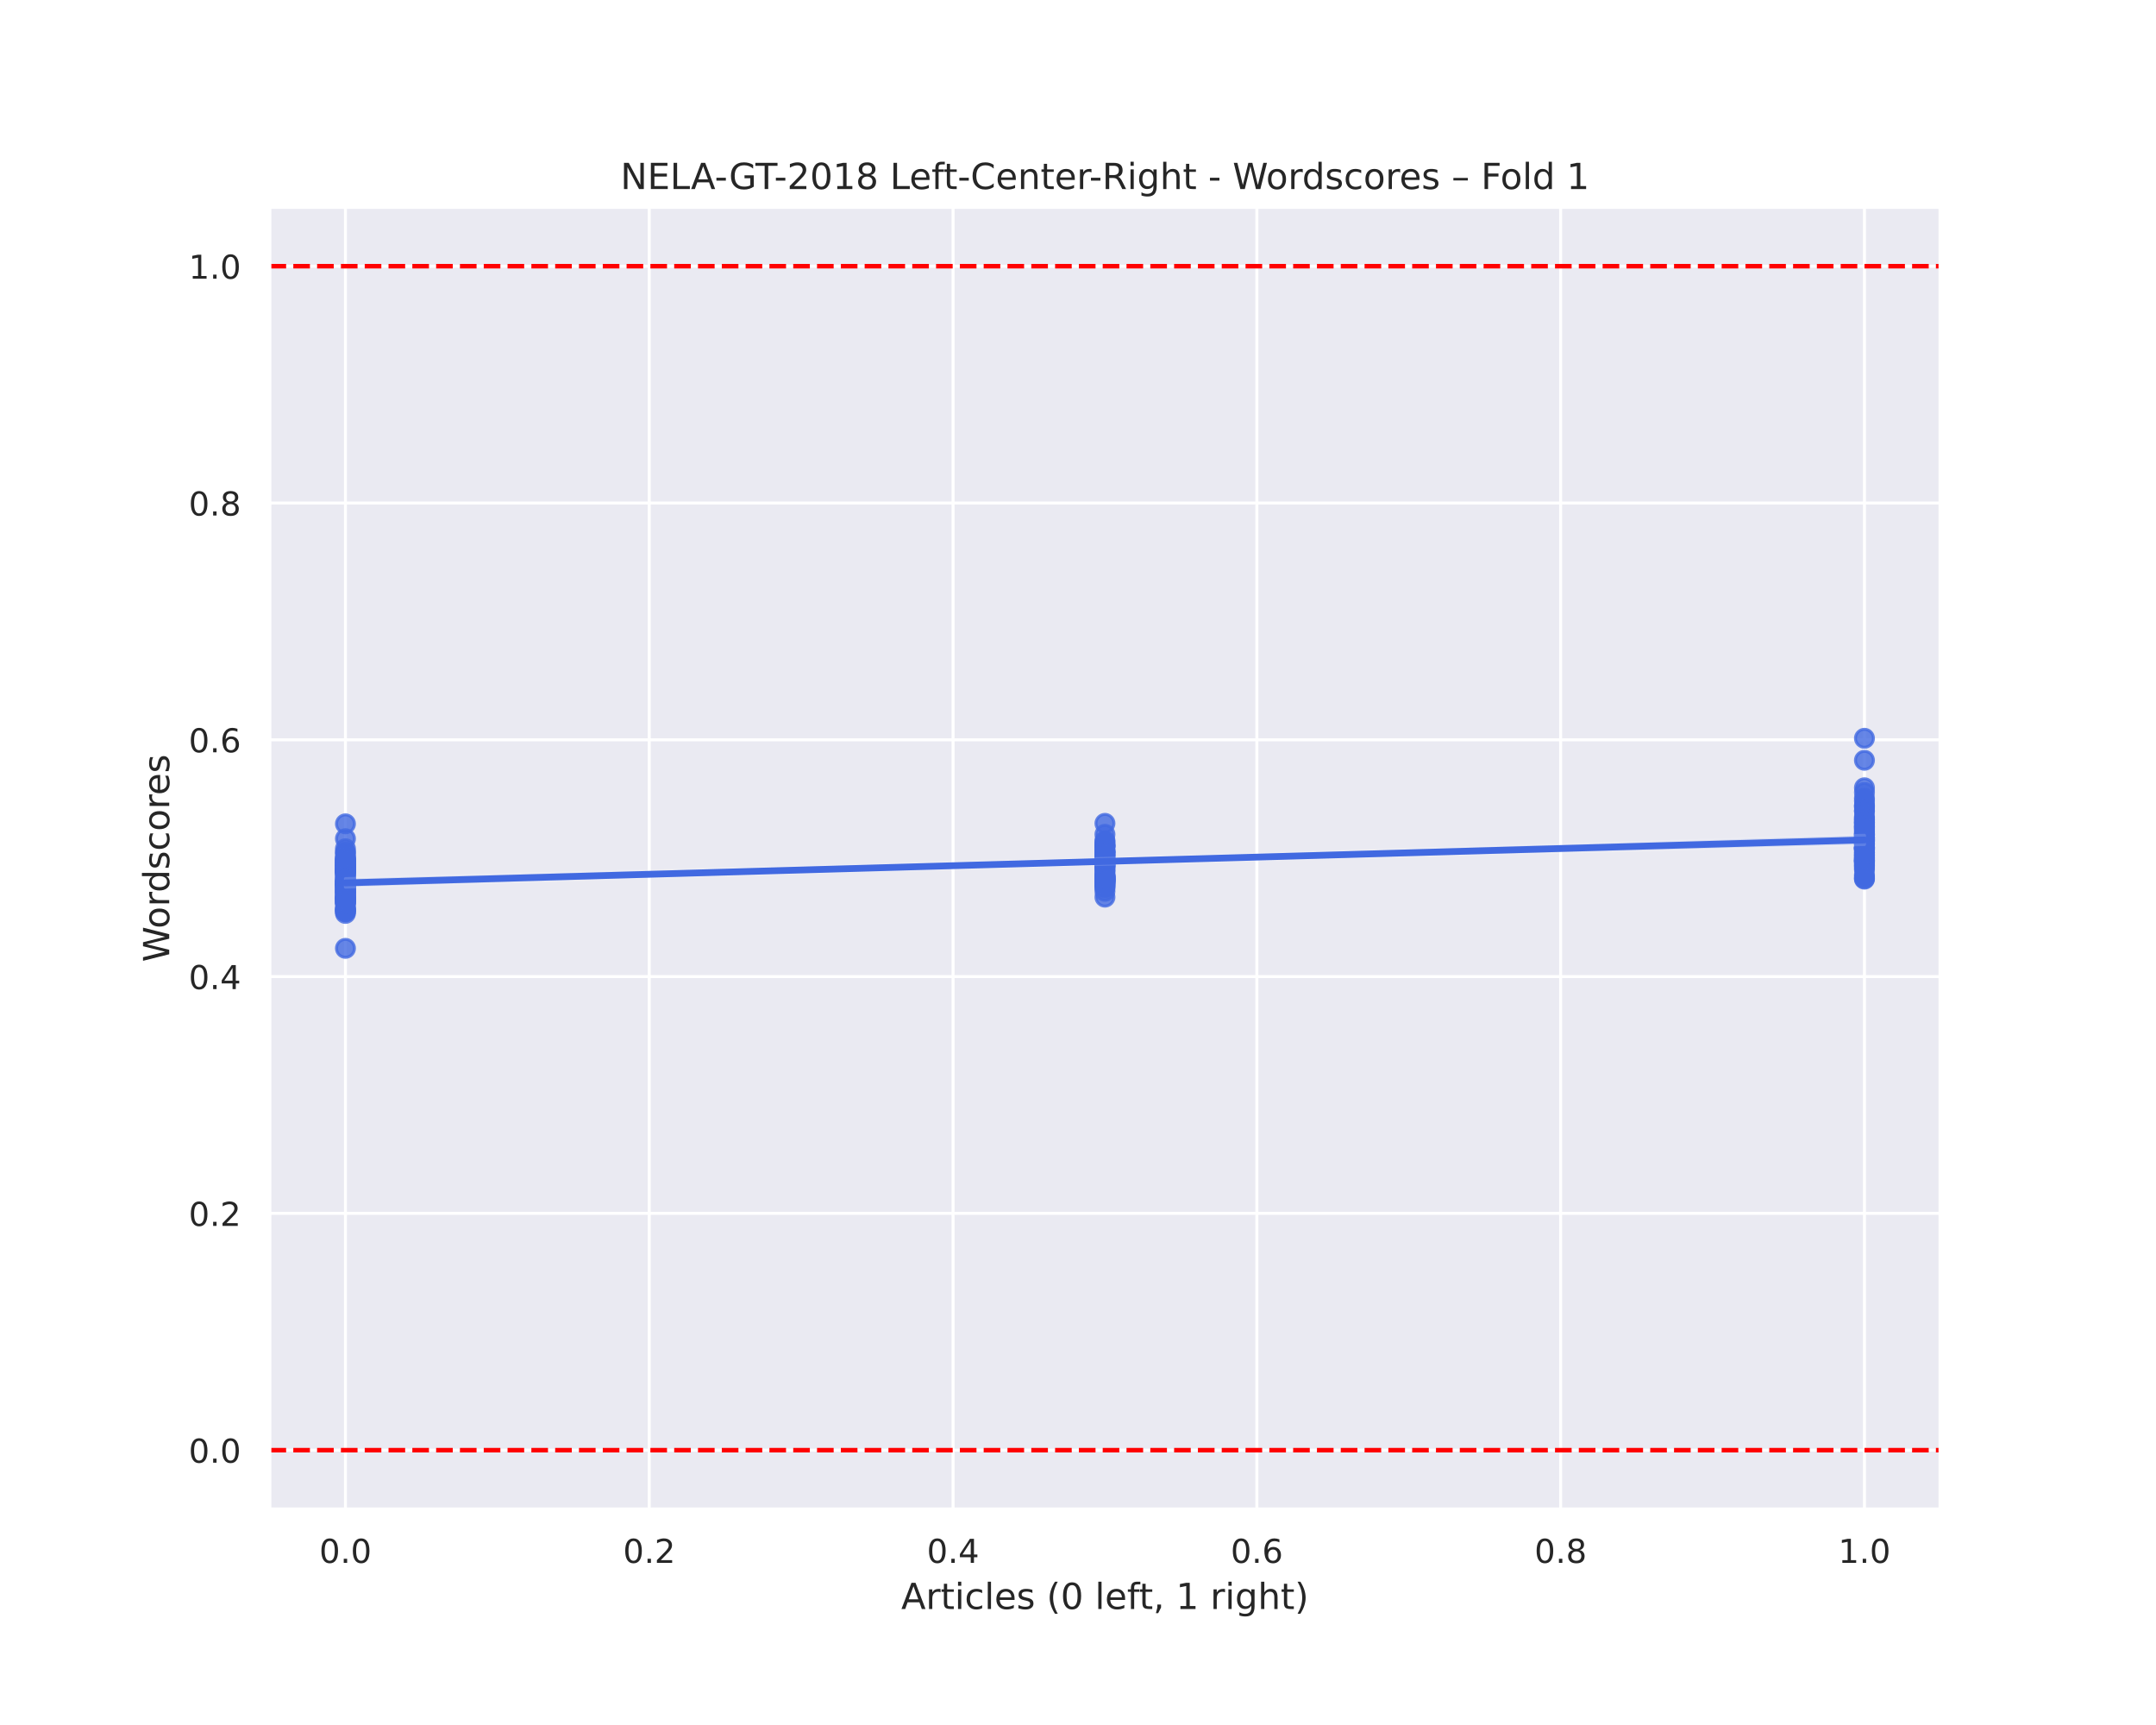 <?xml version="1.0" encoding="utf-8" standalone="no"?>
<!DOCTYPE svg PUBLIC "-//W3C//DTD SVG 1.1//EN"
  "http://www.w3.org/Graphics/SVG/1.1/DTD/svg11.dtd">
<!-- Created with matplotlib (https://matplotlib.org/) -->
<svg height="576pt" version="1.1" viewBox="0 0 720 576" width="720pt" xmlns="http://www.w3.org/2000/svg" xmlns:xlink="http://www.w3.org/1999/xlink">
 <defs>
  <style type="text/css">
*{stroke-linecap:butt;stroke-linejoin:round;}
  </style>
 </defs>
 <g id="figure_1">
  <g id="patch_1">
   <path d="M 0 576 
L 720 576 
L 720 0 
L 0 0 
z
" style="fill:#ffffff;"/>
  </g>
  <g id="axes_1">
   <g id="patch_2">
    <path d="M 90 504 
L 648 504 
L 648 69.12 
L 90 69.12 
z
" style="fill:#eaeaf2;"/>
   </g>
   <g id="matplotlib.axis_1">
    <g id="xtick_1">
     <g id="line2d_1">
      <path clip-path="url(#pe5f05ce346)" d="M 115.364 504 
L 115.364 69.12 
" style="fill:none;stroke:#ffffff;stroke-linecap:round;"/>
     </g>
     <g id="text_1">
      <!-- 0.0 -->
      <defs>
       <path d="M 31.781 66.406 
Q 24.172 66.406 20.328 58.906 
Q 16.5 51.422 16.5 36.375 
Q 16.5 21.391 20.328 13.891 
Q 24.172 6.391 31.781 6.391 
Q 39.453 6.391 43.281 13.891 
Q 47.125 21.391 47.125 36.375 
Q 47.125 51.422 43.281 58.906 
Q 39.453 66.406 31.781 66.406 
z
M 31.781 74.219 
Q 44.047 74.219 50.516 64.516 
Q 56.984 54.828 56.984 36.375 
Q 56.984 17.969 50.516 8.266 
Q 44.047 -1.422 31.781 -1.422 
Q 19.531 -1.422 13.062 8.266 
Q 6.594 17.969 6.594 36.375 
Q 6.594 54.828 13.062 64.516 
Q 19.531 74.219 31.781 74.219 
z
" id="DejaVuSans-48"/>
       <path d="M 10.688 12.406 
L 21 12.406 
L 21 0 
L 10.688 0 
z
" id="DejaVuSans-46"/>
      </defs>
      <g style="fill:#262626;" transform="translate(106.617 521.858)scale(0.11 -0.11)">
       <use xlink:href="#DejaVuSans-48"/>
       <use x="63.623" xlink:href="#DejaVuSans-46"/>
       <use x="95.41" xlink:href="#DejaVuSans-48"/>
      </g>
     </g>
    </g>
    <g id="xtick_2">
     <g id="line2d_2">
      <path clip-path="url(#pe5f05ce346)" d="M 216.818 504 
L 216.818 69.12 
" style="fill:none;stroke:#ffffff;stroke-linecap:round;"/>
     </g>
     <g id="text_2">
      <!-- 0.2 -->
      <defs>
       <path d="M 19.188 8.297 
L 53.609 8.297 
L 53.609 0 
L 7.328 0 
L 7.328 8.297 
Q 12.938 14.109 22.625 23.891 
Q 32.328 33.688 34.812 36.531 
Q 39.547 41.844 41.422 45.531 
Q 43.312 49.219 43.312 52.781 
Q 43.312 58.594 39.234 62.25 
Q 35.156 65.922 28.609 65.922 
Q 23.969 65.922 18.812 64.312 
Q 13.672 62.703 7.812 59.422 
L 7.812 69.391 
Q 13.766 71.781 18.938 73 
Q 24.125 74.219 28.422 74.219 
Q 39.75 74.219 46.484 68.547 
Q 53.219 62.891 53.219 53.422 
Q 53.219 48.922 51.531 44.891 
Q 49.859 40.875 45.406 35.406 
Q 44.188 33.984 37.641 27.219 
Q 31.109 20.453 19.188 8.297 
z
" id="DejaVuSans-50"/>
      </defs>
      <g style="fill:#262626;" transform="translate(208.071 521.858)scale(0.11 -0.11)">
       <use xlink:href="#DejaVuSans-48"/>
       <use x="63.623" xlink:href="#DejaVuSans-46"/>
       <use x="95.41" xlink:href="#DejaVuSans-50"/>
      </g>
     </g>
    </g>
    <g id="xtick_3">
     <g id="line2d_3">
      <path clip-path="url(#pe5f05ce346)" d="M 318.273 504 
L 318.273 69.12 
" style="fill:none;stroke:#ffffff;stroke-linecap:round;"/>
     </g>
     <g id="text_3">
      <!-- 0.4 -->
      <defs>
       <path d="M 37.797 64.312 
L 12.891 25.391 
L 37.797 25.391 
z
M 35.203 72.906 
L 47.609 72.906 
L 47.609 25.391 
L 58.016 25.391 
L 58.016 17.188 
L 47.609 17.188 
L 47.609 0 
L 37.797 0 
L 37.797 17.188 
L 4.891 17.188 
L 4.891 26.703 
z
" id="DejaVuSans-52"/>
      </defs>
      <g style="fill:#262626;" transform="translate(309.526 521.858)scale(0.11 -0.11)">
       <use xlink:href="#DejaVuSans-48"/>
       <use x="63.623" xlink:href="#DejaVuSans-46"/>
       <use x="95.41" xlink:href="#DejaVuSans-52"/>
      </g>
     </g>
    </g>
    <g id="xtick_4">
     <g id="line2d_4">
      <path clip-path="url(#pe5f05ce346)" d="M 419.727 504 
L 419.727 69.12 
" style="fill:none;stroke:#ffffff;stroke-linecap:round;"/>
     </g>
     <g id="text_4">
      <!-- 0.6 -->
      <defs>
       <path d="M 33.016 40.375 
Q 26.375 40.375 22.484 35.828 
Q 18.609 31.297 18.609 23.391 
Q 18.609 15.531 22.484 10.953 
Q 26.375 6.391 33.016 6.391 
Q 39.656 6.391 43.531 10.953 
Q 47.406 15.531 47.406 23.391 
Q 47.406 31.297 43.531 35.828 
Q 39.656 40.375 33.016 40.375 
z
M 52.594 71.297 
L 52.594 62.312 
Q 48.875 64.062 45.094 64.984 
Q 41.312 65.922 37.594 65.922 
Q 27.828 65.922 22.672 59.328 
Q 17.531 52.734 16.797 39.406 
Q 19.672 43.656 24.016 45.922 
Q 28.375 48.188 33.594 48.188 
Q 44.578 48.188 50.953 41.516 
Q 57.328 34.859 57.328 23.391 
Q 57.328 12.156 50.688 5.359 
Q 44.047 -1.422 33.016 -1.422 
Q 20.359 -1.422 13.672 8.266 
Q 6.984 17.969 6.984 36.375 
Q 6.984 53.656 15.188 63.938 
Q 23.391 74.219 37.203 74.219 
Q 40.922 74.219 44.703 73.484 
Q 48.484 72.75 52.594 71.297 
z
" id="DejaVuSans-54"/>
      </defs>
      <g style="fill:#262626;" transform="translate(410.981 521.858)scale(0.11 -0.11)">
       <use xlink:href="#DejaVuSans-48"/>
       <use x="63.623" xlink:href="#DejaVuSans-46"/>
       <use x="95.41" xlink:href="#DejaVuSans-54"/>
      </g>
     </g>
    </g>
    <g id="xtick_5">
     <g id="line2d_5">
      <path clip-path="url(#pe5f05ce346)" d="M 521.182 504 
L 521.182 69.12 
" style="fill:none;stroke:#ffffff;stroke-linecap:round;"/>
     </g>
     <g id="text_5">
      <!-- 0.8 -->
      <defs>
       <path d="M 31.781 34.625 
Q 24.75 34.625 20.719 30.859 
Q 16.703 27.094 16.703 20.516 
Q 16.703 13.922 20.719 10.156 
Q 24.75 6.391 31.781 6.391 
Q 38.812 6.391 42.859 10.172 
Q 46.922 13.969 46.922 20.516 
Q 46.922 27.094 42.891 30.859 
Q 38.875 34.625 31.781 34.625 
z
M 21.922 38.812 
Q 15.578 40.375 12.031 44.719 
Q 8.5 49.078 8.5 55.328 
Q 8.5 64.062 14.719 69.141 
Q 20.953 74.219 31.781 74.219 
Q 42.672 74.219 48.875 69.141 
Q 55.078 64.062 55.078 55.328 
Q 55.078 49.078 51.531 44.719 
Q 48 40.375 41.703 38.812 
Q 48.828 37.156 52.797 32.312 
Q 56.781 27.484 56.781 20.516 
Q 56.781 9.906 50.312 4.234 
Q 43.844 -1.422 31.781 -1.422 
Q 19.734 -1.422 13.25 4.234 
Q 6.781 9.906 6.781 20.516 
Q 6.781 27.484 10.781 32.312 
Q 14.797 37.156 21.922 38.812 
z
M 18.312 54.391 
Q 18.312 48.734 21.844 45.562 
Q 25.391 42.391 31.781 42.391 
Q 38.141 42.391 41.719 45.562 
Q 45.312 48.734 45.312 54.391 
Q 45.312 60.062 41.719 63.234 
Q 38.141 66.406 31.781 66.406 
Q 25.391 66.406 21.844 63.234 
Q 18.312 60.062 18.312 54.391 
z
" id="DejaVuSans-56"/>
      </defs>
      <g style="fill:#262626;" transform="translate(512.435 521.858)scale(0.11 -0.11)">
       <use xlink:href="#DejaVuSans-48"/>
       <use x="63.623" xlink:href="#DejaVuSans-46"/>
       <use x="95.41" xlink:href="#DejaVuSans-56"/>
      </g>
     </g>
    </g>
    <g id="xtick_6">
     <g id="line2d_6">
      <path clip-path="url(#pe5f05ce346)" d="M 622.636 504 
L 622.636 69.12 
" style="fill:none;stroke:#ffffff;stroke-linecap:round;"/>
     </g>
     <g id="text_6">
      <!-- 1.0 -->
      <defs>
       <path d="M 12.406 8.297 
L 28.516 8.297 
L 28.516 63.922 
L 10.984 60.406 
L 10.984 69.391 
L 28.422 72.906 
L 38.281 72.906 
L 38.281 8.297 
L 54.391 8.297 
L 54.391 0 
L 12.406 0 
z
" id="DejaVuSans-49"/>
      </defs>
      <g style="fill:#262626;" transform="translate(613.89 521.858)scale(0.11 -0.11)">
       <use xlink:href="#DejaVuSans-49"/>
       <use x="63.623" xlink:href="#DejaVuSans-46"/>
       <use x="95.41" xlink:href="#DejaVuSans-48"/>
      </g>
     </g>
    </g>
    <g id="text_7">
     <!-- Articles (0 left, 1 right) -->
     <defs>
      <path d="M 34.188 63.188 
L 20.797 26.906 
L 47.609 26.906 
z
M 28.609 72.906 
L 39.797 72.906 
L 67.578 0 
L 57.328 0 
L 50.688 18.703 
L 17.828 18.703 
L 11.188 0 
L 0.781 0 
z
" id="DejaVuSans-65"/>
      <path d="M 41.109 46.297 
Q 39.594 47.172 37.812 47.578 
Q 36.031 48 33.891 48 
Q 26.266 48 22.188 43.047 
Q 18.109 38.094 18.109 28.812 
L 18.109 0 
L 9.078 0 
L 9.078 54.688 
L 18.109 54.688 
L 18.109 46.188 
Q 20.953 51.172 25.484 53.578 
Q 30.031 56 36.531 56 
Q 37.453 56 38.578 55.875 
Q 39.703 55.766 41.062 55.516 
z
" id="DejaVuSans-114"/>
      <path d="M 18.312 70.219 
L 18.312 54.688 
L 36.812 54.688 
L 36.812 47.703 
L 18.312 47.703 
L 18.312 18.016 
Q 18.312 11.328 20.141 9.422 
Q 21.969 7.516 27.594 7.516 
L 36.812 7.516 
L 36.812 0 
L 27.594 0 
Q 17.188 0 13.234 3.875 
Q 9.281 7.766 9.281 18.016 
L 9.281 47.703 
L 2.688 47.703 
L 2.688 54.688 
L 9.281 54.688 
L 9.281 70.219 
z
" id="DejaVuSans-116"/>
      <path d="M 9.422 54.688 
L 18.406 54.688 
L 18.406 0 
L 9.422 0 
z
M 9.422 75.984 
L 18.406 75.984 
L 18.406 64.594 
L 9.422 64.594 
z
" id="DejaVuSans-105"/>
      <path d="M 48.781 52.594 
L 48.781 44.188 
Q 44.969 46.297 41.141 47.344 
Q 37.312 48.391 33.406 48.391 
Q 24.656 48.391 19.812 42.844 
Q 14.984 37.312 14.984 27.297 
Q 14.984 17.281 19.812 11.734 
Q 24.656 6.203 33.406 6.203 
Q 37.312 6.203 41.141 7.25 
Q 44.969 8.297 48.781 10.406 
L 48.781 2.094 
Q 45.016 0.344 40.984 -0.531 
Q 36.969 -1.422 32.422 -1.422 
Q 20.062 -1.422 12.781 6.344 
Q 5.516 14.109 5.516 27.297 
Q 5.516 40.672 12.859 48.328 
Q 20.219 56 33.016 56 
Q 37.156 56 41.109 55.141 
Q 45.062 54.297 48.781 52.594 
z
" id="DejaVuSans-99"/>
      <path d="M 9.422 75.984 
L 18.406 75.984 
L 18.406 0 
L 9.422 0 
z
" id="DejaVuSans-108"/>
      <path d="M 56.203 29.594 
L 56.203 25.203 
L 14.891 25.203 
Q 15.484 15.922 20.484 11.062 
Q 25.484 6.203 34.422 6.203 
Q 39.594 6.203 44.453 7.469 
Q 49.312 8.734 54.109 11.281 
L 54.109 2.781 
Q 49.266 0.734 44.188 -0.344 
Q 39.109 -1.422 33.891 -1.422 
Q 20.797 -1.422 13.156 6.188 
Q 5.516 13.812 5.516 26.812 
Q 5.516 40.234 12.766 48.109 
Q 20.016 56 32.328 56 
Q 43.359 56 49.781 48.891 
Q 56.203 41.797 56.203 29.594 
z
M 47.219 32.234 
Q 47.125 39.594 43.094 43.984 
Q 39.062 48.391 32.422 48.391 
Q 24.906 48.391 20.391 44.141 
Q 15.875 39.891 15.188 32.172 
z
" id="DejaVuSans-101"/>
      <path d="M 44.281 53.078 
L 44.281 44.578 
Q 40.484 46.531 36.375 47.5 
Q 32.281 48.484 27.875 48.484 
Q 21.188 48.484 17.844 46.438 
Q 14.5 44.391 14.5 40.281 
Q 14.5 37.156 16.891 35.375 
Q 19.281 33.594 26.516 31.984 
L 29.594 31.297 
Q 39.156 29.25 43.188 25.516 
Q 47.219 21.781 47.219 15.094 
Q 47.219 7.469 41.188 3.016 
Q 35.156 -1.422 24.609 -1.422 
Q 20.219 -1.422 15.453 -0.562 
Q 10.688 0.297 5.422 2 
L 5.422 11.281 
Q 10.406 8.688 15.234 7.391 
Q 20.062 6.109 24.812 6.109 
Q 31.156 6.109 34.562 8.281 
Q 37.984 10.453 37.984 14.406 
Q 37.984 18.062 35.516 20.016 
Q 33.062 21.969 24.703 23.781 
L 21.578 24.516 
Q 13.234 26.266 9.516 29.906 
Q 5.812 33.547 5.812 39.891 
Q 5.812 47.609 11.281 51.797 
Q 16.75 56 26.812 56 
Q 31.781 56 36.172 55.266 
Q 40.578 54.547 44.281 53.078 
z
" id="DejaVuSans-115"/>
      <path id="DejaVuSans-32"/>
      <path d="M 31 75.875 
Q 24.469 64.656 21.281 53.656 
Q 18.109 42.672 18.109 31.391 
Q 18.109 20.125 21.312 9.062 
Q 24.516 -2 31 -13.188 
L 23.188 -13.188 
Q 15.875 -1.703 12.234 9.375 
Q 8.594 20.453 8.594 31.391 
Q 8.594 42.281 12.203 53.312 
Q 15.828 64.359 23.188 75.875 
z
" id="DejaVuSans-40"/>
      <path d="M 37.109 75.984 
L 37.109 68.5 
L 28.516 68.5 
Q 23.688 68.5 21.797 66.547 
Q 19.922 64.594 19.922 59.516 
L 19.922 54.688 
L 34.719 54.688 
L 34.719 47.703 
L 19.922 47.703 
L 19.922 0 
L 10.891 0 
L 10.891 47.703 
L 2.297 47.703 
L 2.297 54.688 
L 10.891 54.688 
L 10.891 58.5 
Q 10.891 67.625 15.141 71.797 
Q 19.391 75.984 28.609 75.984 
z
" id="DejaVuSans-102"/>
      <path d="M 11.719 12.406 
L 22.016 12.406 
L 22.016 4 
L 14.016 -11.625 
L 7.719 -11.625 
L 11.719 4 
z
" id="DejaVuSans-44"/>
      <path d="M 45.406 27.984 
Q 45.406 37.75 41.375 43.109 
Q 37.359 48.484 30.078 48.484 
Q 22.859 48.484 18.828 43.109 
Q 14.797 37.75 14.797 27.984 
Q 14.797 18.266 18.828 12.891 
Q 22.859 7.516 30.078 7.516 
Q 37.359 7.516 41.375 12.891 
Q 45.406 18.266 45.406 27.984 
z
M 54.391 6.781 
Q 54.391 -7.172 48.188 -13.984 
Q 42 -20.797 29.203 -20.797 
Q 24.469 -20.797 20.266 -20.094 
Q 16.062 -19.391 12.109 -17.922 
L 12.109 -9.188 
Q 16.062 -11.328 19.922 -12.344 
Q 23.781 -13.375 27.781 -13.375 
Q 36.625 -13.375 41.016 -8.766 
Q 45.406 -4.156 45.406 5.172 
L 45.406 9.625 
Q 42.625 4.781 38.281 2.391 
Q 33.938 0 27.875 0 
Q 17.828 0 11.672 7.656 
Q 5.516 15.328 5.516 27.984 
Q 5.516 40.672 11.672 48.328 
Q 17.828 56 27.875 56 
Q 33.938 56 38.281 53.609 
Q 42.625 51.219 45.406 46.391 
L 45.406 54.688 
L 54.391 54.688 
z
" id="DejaVuSans-103"/>
      <path d="M 54.891 33.016 
L 54.891 0 
L 45.906 0 
L 45.906 32.719 
Q 45.906 40.484 42.875 44.328 
Q 39.844 48.188 33.797 48.188 
Q 26.516 48.188 22.312 43.547 
Q 18.109 38.922 18.109 30.906 
L 18.109 0 
L 9.078 0 
L 9.078 75.984 
L 18.109 75.984 
L 18.109 46.188 
Q 21.344 51.125 25.703 53.562 
Q 30.078 56 35.797 56 
Q 45.219 56 50.047 50.172 
Q 54.891 44.344 54.891 33.016 
z
" id="DejaVuSans-104"/>
      <path d="M 8.016 75.875 
L 15.828 75.875 
Q 23.141 64.359 26.781 53.312 
Q 30.422 42.281 30.422 31.391 
Q 30.422 20.453 26.781 9.375 
Q 23.141 -1.703 15.828 -13.188 
L 8.016 -13.188 
Q 14.5 -2 17.703 9.062 
Q 20.906 20.125 20.906 31.391 
Q 20.906 42.672 17.703 53.656 
Q 14.5 64.656 8.016 75.875 
z
" id="DejaVuSans-41"/>
     </defs>
     <g style="fill:#262626;" transform="translate(300.96 537.264)scale(0.12 -0.12)">
      <use xlink:href="#DejaVuSans-65"/>
      <use x="68.408" xlink:href="#DejaVuSans-114"/>
      <use x="109.521" xlink:href="#DejaVuSans-116"/>
      <use x="148.73" xlink:href="#DejaVuSans-105"/>
      <use x="176.514" xlink:href="#DejaVuSans-99"/>
      <use x="231.494" xlink:href="#DejaVuSans-108"/>
      <use x="259.277" xlink:href="#DejaVuSans-101"/>
      <use x="320.801" xlink:href="#DejaVuSans-115"/>
      <use x="372.9" xlink:href="#DejaVuSans-32"/>
      <use x="404.688" xlink:href="#DejaVuSans-40"/>
      <use x="443.701" xlink:href="#DejaVuSans-48"/>
      <use x="507.324" xlink:href="#DejaVuSans-32"/>
      <use x="539.111" xlink:href="#DejaVuSans-108"/>
      <use x="566.895" xlink:href="#DejaVuSans-101"/>
      <use x="628.418" xlink:href="#DejaVuSans-102"/>
      <use x="661.873" xlink:href="#DejaVuSans-116"/>
      <use x="701.082" xlink:href="#DejaVuSans-44"/>
      <use x="732.869" xlink:href="#DejaVuSans-32"/>
      <use x="764.656" xlink:href="#DejaVuSans-49"/>
      <use x="828.279" xlink:href="#DejaVuSans-32"/>
      <use x="860.066" xlink:href="#DejaVuSans-114"/>
      <use x="901.18" xlink:href="#DejaVuSans-105"/>
      <use x="928.963" xlink:href="#DejaVuSans-103"/>
      <use x="992.439" xlink:href="#DejaVuSans-104"/>
      <use x="1055.818" xlink:href="#DejaVuSans-116"/>
      <use x="1095.027" xlink:href="#DejaVuSans-41"/>
     </g>
    </g>
   </g>
   <g id="matplotlib.axis_2">
    <g id="ytick_1">
     <g id="line2d_7">
      <path clip-path="url(#pe5f05ce346)" d="M 90 484.233 
L 648 484.233 
" style="fill:none;stroke:#ffffff;stroke-linecap:round;"/>
     </g>
     <g id="text_8">
      <!-- 0.0 -->
      <g style="fill:#262626;" transform="translate(63.007 488.412)scale(0.11 -0.11)">
       <use xlink:href="#DejaVuSans-48"/>
       <use x="63.623" xlink:href="#DejaVuSans-46"/>
       <use x="95.41" xlink:href="#DejaVuSans-48"/>
      </g>
     </g>
    </g>
    <g id="ytick_2">
     <g id="line2d_8">
      <path clip-path="url(#pe5f05ce346)" d="M 90 405.164 
L 648 405.164 
" style="fill:none;stroke:#ffffff;stroke-linecap:round;"/>
     </g>
     <g id="text_9">
      <!-- 0.2 -->
      <g style="fill:#262626;" transform="translate(63.007 409.343)scale(0.11 -0.11)">
       <use xlink:href="#DejaVuSans-48"/>
       <use x="63.623" xlink:href="#DejaVuSans-46"/>
       <use x="95.41" xlink:href="#DejaVuSans-50"/>
      </g>
     </g>
    </g>
    <g id="ytick_3">
     <g id="line2d_9">
      <path clip-path="url(#pe5f05ce346)" d="M 90 326.095 
L 648 326.095 
" style="fill:none;stroke:#ffffff;stroke-linecap:round;"/>
     </g>
     <g id="text_10">
      <!-- 0.4 -->
      <g style="fill:#262626;" transform="translate(63.007 330.274)scale(0.11 -0.11)">
       <use xlink:href="#DejaVuSans-48"/>
       <use x="63.623" xlink:href="#DejaVuSans-46"/>
       <use x="95.41" xlink:href="#DejaVuSans-52"/>
      </g>
     </g>
    </g>
    <g id="ytick_4">
     <g id="line2d_10">
      <path clip-path="url(#pe5f05ce346)" d="M 90 247.025 
L 648 247.025 
" style="fill:none;stroke:#ffffff;stroke-linecap:round;"/>
     </g>
     <g id="text_11">
      <!-- 0.6 -->
      <g style="fill:#262626;" transform="translate(63.007 251.205)scale(0.11 -0.11)">
       <use xlink:href="#DejaVuSans-48"/>
       <use x="63.623" xlink:href="#DejaVuSans-46"/>
       <use x="95.41" xlink:href="#DejaVuSans-54"/>
      </g>
     </g>
    </g>
    <g id="ytick_5">
     <g id="line2d_11">
      <path clip-path="url(#pe5f05ce346)" d="M 90 167.956 
L 648 167.956 
" style="fill:none;stroke:#ffffff;stroke-linecap:round;"/>
     </g>
     <g id="text_12">
      <!-- 0.8 -->
      <g style="fill:#262626;" transform="translate(63.007 172.136)scale(0.11 -0.11)">
       <use xlink:href="#DejaVuSans-48"/>
       <use x="63.623" xlink:href="#DejaVuSans-46"/>
       <use x="95.41" xlink:href="#DejaVuSans-56"/>
      </g>
     </g>
    </g>
    <g id="ytick_6">
     <g id="line2d_12">
      <path clip-path="url(#pe5f05ce346)" d="M 90 88.887 
L 648 88.887 
" style="fill:none;stroke:#ffffff;stroke-linecap:round;"/>
     </g>
     <g id="text_13">
      <!-- 1.0 -->
      <g style="fill:#262626;" transform="translate(63.007 93.066)scale(0.11 -0.11)">
       <use xlink:href="#DejaVuSans-49"/>
       <use x="63.623" xlink:href="#DejaVuSans-46"/>
       <use x="95.41" xlink:href="#DejaVuSans-48"/>
      </g>
     </g>
    </g>
    <g id="text_14">
     <!-- Wordscores -->
     <defs>
      <path d="M 3.328 72.906 
L 13.281 72.906 
L 28.609 11.281 
L 43.891 72.906 
L 54.984 72.906 
L 70.312 11.281 
L 85.594 72.906 
L 95.609 72.906 
L 77.297 0 
L 64.891 0 
L 49.516 63.281 
L 33.984 0 
L 21.578 0 
z
" id="DejaVuSans-87"/>
      <path d="M 30.609 48.391 
Q 23.391 48.391 19.188 42.75 
Q 14.984 37.109 14.984 27.297 
Q 14.984 17.484 19.156 11.844 
Q 23.344 6.203 30.609 6.203 
Q 37.797 6.203 41.984 11.859 
Q 46.188 17.531 46.188 27.297 
Q 46.188 37.016 41.984 42.703 
Q 37.797 48.391 30.609 48.391 
z
M 30.609 56 
Q 42.328 56 49.016 48.375 
Q 55.719 40.766 55.719 27.297 
Q 55.719 13.875 49.016 6.219 
Q 42.328 -1.422 30.609 -1.422 
Q 18.844 -1.422 12.172 6.219 
Q 5.516 13.875 5.516 27.297 
Q 5.516 40.766 12.172 48.375 
Q 18.844 56 30.609 56 
z
" id="DejaVuSans-111"/>
      <path d="M 45.406 46.391 
L 45.406 75.984 
L 54.391 75.984 
L 54.391 0 
L 45.406 0 
L 45.406 8.203 
Q 42.578 3.328 38.25 0.953 
Q 33.938 -1.422 27.875 -1.422 
Q 17.969 -1.422 11.734 6.484 
Q 5.516 14.406 5.516 27.297 
Q 5.516 40.188 11.734 48.094 
Q 17.969 56 27.875 56 
Q 33.938 56 38.25 53.625 
Q 42.578 51.266 45.406 46.391 
z
M 14.797 27.297 
Q 14.797 17.391 18.875 11.75 
Q 22.953 6.109 30.078 6.109 
Q 37.203 6.109 41.297 11.75 
Q 45.406 17.391 45.406 27.297 
Q 45.406 37.203 41.297 42.844 
Q 37.203 48.484 30.078 48.484 
Q 22.953 48.484 18.875 42.844 
Q 14.797 37.203 14.797 27.297 
z
" id="DejaVuSans-100"/>
     </defs>
     <g style="fill:#262626;" transform="translate(56.511 321.227)rotate(-90)scale(0.12 -0.12)">
      <use xlink:href="#DejaVuSans-87"/>
      <use x="93.002" xlink:href="#DejaVuSans-111"/>
      <use x="154.184" xlink:href="#DejaVuSans-114"/>
      <use x="193.547" xlink:href="#DejaVuSans-100"/>
      <use x="257.023" xlink:href="#DejaVuSans-115"/>
      <use x="309.123" xlink:href="#DejaVuSans-99"/>
      <use x="364.104" xlink:href="#DejaVuSans-111"/>
      <use x="425.285" xlink:href="#DejaVuSans-114"/>
      <use x="464.148" xlink:href="#DejaVuSans-101"/>
      <use x="525.672" xlink:href="#DejaVuSans-115"/>
     </g>
    </g>
   </g>
   <g id="PathCollection_1">
    <defs>
     <path d="M 0 3 
C 0.796 3 1.559 2.684 2.121 2.121 
C 2.684 1.559 3 0.796 3 0 
C 3 -0.796 2.684 -1.559 2.121 -2.121 
C 1.559 -2.684 0.796 -3 0 -3 
C -0.796 -3 -1.559 -2.684 -2.121 -2.121 
C -2.684 -1.559 -3 -0.796 -3 0 
C -3 0.796 -2.684 1.559 -2.121 2.121 
C -1.559 2.684 -0.796 3 0 3 
z
" id="me2168787b0" style="stroke:#4169e1;stroke-opacity:0.8;"/>
    </defs>
    <g clip-path="url(#pe5f05ce346)">
     <use style="fill:#4169e1;fill-opacity:0.8;stroke:#4169e1;stroke-opacity:0.8;" x="369" xlink:href="#me2168787b0" y="287.588"/>
     <use style="fill:#4169e1;fill-opacity:0.8;stroke:#4169e1;stroke-opacity:0.8;" x="622.636" xlink:href="#me2168787b0" y="276.885"/>
     <use style="fill:#4169e1;fill-opacity:0.8;stroke:#4169e1;stroke-opacity:0.8;" x="369" xlink:href="#me2168787b0" y="285.903"/>
     <use style="fill:#4169e1;fill-opacity:0.8;stroke:#4169e1;stroke-opacity:0.8;" x="369" xlink:href="#me2168787b0" y="274.93"/>
     <use style="fill:#4169e1;fill-opacity:0.8;stroke:#4169e1;stroke-opacity:0.8;" x="115.364" xlink:href="#me2168787b0" y="293.476"/>
     <use style="fill:#4169e1;fill-opacity:0.8;stroke:#4169e1;stroke-opacity:0.8;" x="622.636" xlink:href="#me2168787b0" y="284.687"/>
     <use style="fill:#4169e1;fill-opacity:0.8;stroke:#4169e1;stroke-opacity:0.8;" x="622.636" xlink:href="#me2168787b0" y="286.42"/>
     <use style="fill:#4169e1;fill-opacity:0.8;stroke:#4169e1;stroke-opacity:0.8;" x="115.364" xlink:href="#me2168787b0" y="294.098"/>
     <use style="fill:#4169e1;fill-opacity:0.8;stroke:#4169e1;stroke-opacity:0.8;" x="369" xlink:href="#me2168787b0" y="278.59"/>
     <use style="fill:#4169e1;fill-opacity:0.8;stroke:#4169e1;stroke-opacity:0.8;" x="115.364" xlink:href="#me2168787b0" y="304.387"/>
     <use style="fill:#4169e1;fill-opacity:0.8;stroke:#4169e1;stroke-opacity:0.8;" x="369" xlink:href="#me2168787b0" y="287.339"/>
     <use style="fill:#4169e1;fill-opacity:0.8;stroke:#4169e1;stroke-opacity:0.8;" x="369" xlink:href="#me2168787b0" y="293.99"/>
     <use style="fill:#4169e1;fill-opacity:0.8;stroke:#4169e1;stroke-opacity:0.8;" x="115.364" xlink:href="#me2168787b0" y="291.289"/>
     <use style="fill:#4169e1;fill-opacity:0.8;stroke:#4169e1;stroke-opacity:0.8;" x="369" xlink:href="#me2168787b0" y="288.749"/>
     <use style="fill:#4169e1;fill-opacity:0.8;stroke:#4169e1;stroke-opacity:0.8;" x="115.364" xlink:href="#me2168787b0" y="297.276"/>
     <use style="fill:#4169e1;fill-opacity:0.8;stroke:#4169e1;stroke-opacity:0.8;" x="115.364" xlink:href="#me2168787b0" y="299.765"/>
     <use style="fill:#4169e1;fill-opacity:0.8;stroke:#4169e1;stroke-opacity:0.8;" x="622.636" xlink:href="#me2168787b0" y="286.723"/>
     <use style="fill:#4169e1;fill-opacity:0.8;stroke:#4169e1;stroke-opacity:0.8;" x="115.364" xlink:href="#me2168787b0" y="293.831"/>
     <use style="fill:#4169e1;fill-opacity:0.8;stroke:#4169e1;stroke-opacity:0.8;" x="369" xlink:href="#me2168787b0" y="293.466"/>
     <use style="fill:#4169e1;fill-opacity:0.8;stroke:#4169e1;stroke-opacity:0.8;" x="115.364" xlink:href="#me2168787b0" y="286.305"/>
     <use style="fill:#4169e1;fill-opacity:0.8;stroke:#4169e1;stroke-opacity:0.8;" x="369" xlink:href="#me2168787b0" y="293.398"/>
     <use style="fill:#4169e1;fill-opacity:0.8;stroke:#4169e1;stroke-opacity:0.8;" x="115.364" xlink:href="#me2168787b0" y="300.264"/>
     <use style="fill:#4169e1;fill-opacity:0.8;stroke:#4169e1;stroke-opacity:0.8;" x="622.636" xlink:href="#me2168787b0" y="281.563"/>
     <use style="fill:#4169e1;fill-opacity:0.8;stroke:#4169e1;stroke-opacity:0.8;" x="115.364" xlink:href="#me2168787b0" y="283.407"/>
     <use style="fill:#4169e1;fill-opacity:0.8;stroke:#4169e1;stroke-opacity:0.8;" x="369" xlink:href="#me2168787b0" y="286.946"/>
     <use style="fill:#4169e1;fill-opacity:0.8;stroke:#4169e1;stroke-opacity:0.8;" x="369" xlink:href="#me2168787b0" y="292.208"/>
     <use style="fill:#4169e1;fill-opacity:0.8;stroke:#4169e1;stroke-opacity:0.8;" x="622.636" xlink:href="#me2168787b0" y="280.979"/>
     <use style="fill:#4169e1;fill-opacity:0.8;stroke:#4169e1;stroke-opacity:0.8;" x="115.364" xlink:href="#me2168787b0" y="291.119"/>
     <use style="fill:#4169e1;fill-opacity:0.8;stroke:#4169e1;stroke-opacity:0.8;" x="622.636" xlink:href="#me2168787b0" y="283.14"/>
     <use style="fill:#4169e1;fill-opacity:0.8;stroke:#4169e1;stroke-opacity:0.8;" x="115.364" xlink:href="#me2168787b0" y="298.652"/>
     <use style="fill:#4169e1;fill-opacity:0.8;stroke:#4169e1;stroke-opacity:0.8;" x="622.636" xlink:href="#me2168787b0" y="278.513"/>
     <use style="fill:#4169e1;fill-opacity:0.8;stroke:#4169e1;stroke-opacity:0.8;" x="115.364" xlink:href="#me2168787b0" y="301.798"/>
     <use style="fill:#4169e1;fill-opacity:0.8;stroke:#4169e1;stroke-opacity:0.8;" x="369" xlink:href="#me2168787b0" y="293.961"/>
     <use style="fill:#4169e1;fill-opacity:0.8;stroke:#4169e1;stroke-opacity:0.8;" x="115.364" xlink:href="#me2168787b0" y="289.231"/>
     <use style="fill:#4169e1;fill-opacity:0.8;stroke:#4169e1;stroke-opacity:0.8;" x="115.364" xlink:href="#me2168787b0" y="286.54"/>
     <use style="fill:#4169e1;fill-opacity:0.8;stroke:#4169e1;stroke-opacity:0.8;" x="622.636" xlink:href="#me2168787b0" y="280.23"/>
     <use style="fill:#4169e1;fill-opacity:0.8;stroke:#4169e1;stroke-opacity:0.8;" x="622.636" xlink:href="#me2168787b0" y="280.287"/>
     <use style="fill:#4169e1;fill-opacity:0.8;stroke:#4169e1;stroke-opacity:0.8;" x="115.364" xlink:href="#me2168787b0" y="287.829"/>
     <use style="fill:#4169e1;fill-opacity:0.8;stroke:#4169e1;stroke-opacity:0.8;" x="622.636" xlink:href="#me2168787b0" y="279.771"/>
     <use style="fill:#4169e1;fill-opacity:0.8;stroke:#4169e1;stroke-opacity:0.8;" x="369" xlink:href="#me2168787b0" y="282.787"/>
     <use style="fill:#4169e1;fill-opacity:0.8;stroke:#4169e1;stroke-opacity:0.8;" x="369" xlink:href="#me2168787b0" y="295.386"/>
     <use style="fill:#4169e1;fill-opacity:0.8;stroke:#4169e1;stroke-opacity:0.8;" x="115.364" xlink:href="#me2168787b0" y="303.737"/>
     <use style="fill:#4169e1;fill-opacity:0.8;stroke:#4169e1;stroke-opacity:0.8;" x="622.636" xlink:href="#me2168787b0" y="263.048"/>
     <use style="fill:#4169e1;fill-opacity:0.8;stroke:#4169e1;stroke-opacity:0.8;" x="622.636" xlink:href="#me2168787b0" y="273.869"/>
     <use style="fill:#4169e1;fill-opacity:0.8;stroke:#4169e1;stroke-opacity:0.8;" x="622.636" xlink:href="#me2168787b0" y="269.05"/>
     <use style="fill:#4169e1;fill-opacity:0.8;stroke:#4169e1;stroke-opacity:0.8;" x="115.364" xlink:href="#me2168787b0" y="296.038"/>
     <use style="fill:#4169e1;fill-opacity:0.8;stroke:#4169e1;stroke-opacity:0.8;" x="369" xlink:href="#me2168787b0" y="285.859"/>
     <use style="fill:#4169e1;fill-opacity:0.8;stroke:#4169e1;stroke-opacity:0.8;" x="622.636" xlink:href="#me2168787b0" y="292.189"/>
     <use style="fill:#4169e1;fill-opacity:0.8;stroke:#4169e1;stroke-opacity:0.8;" x="622.636" xlink:href="#me2168787b0" y="279.784"/>
     <use style="fill:#4169e1;fill-opacity:0.8;stroke:#4169e1;stroke-opacity:0.8;" x="115.364" xlink:href="#me2168787b0" y="290.215"/>
     <use style="fill:#4169e1;fill-opacity:0.8;stroke:#4169e1;stroke-opacity:0.8;" x="622.636" xlink:href="#me2168787b0" y="272.785"/>
     <use style="fill:#4169e1;fill-opacity:0.8;stroke:#4169e1;stroke-opacity:0.8;" x="369" xlink:href="#me2168787b0" y="287.034"/>
     <use style="fill:#4169e1;fill-opacity:0.8;stroke:#4169e1;stroke-opacity:0.8;" x="622.636" xlink:href="#me2168787b0" y="278.981"/>
     <use style="fill:#4169e1;fill-opacity:0.8;stroke:#4169e1;stroke-opacity:0.8;" x="115.364" xlink:href="#me2168787b0" y="295.697"/>
     <use style="fill:#4169e1;fill-opacity:0.8;stroke:#4169e1;stroke-opacity:0.8;" x="622.636" xlink:href="#me2168787b0" y="280.417"/>
     <use style="fill:#4169e1;fill-opacity:0.8;stroke:#4169e1;stroke-opacity:0.8;" x="115.364" xlink:href="#me2168787b0" y="280.052"/>
     <use style="fill:#4169e1;fill-opacity:0.8;stroke:#4169e1;stroke-opacity:0.8;" x="622.636" xlink:href="#me2168787b0" y="280.77"/>
     <use style="fill:#4169e1;fill-opacity:0.8;stroke:#4169e1;stroke-opacity:0.8;" x="115.364" xlink:href="#me2168787b0" y="299.627"/>
     <use style="fill:#4169e1;fill-opacity:0.8;stroke:#4169e1;stroke-opacity:0.8;" x="369" xlink:href="#me2168787b0" y="285"/>
     <use style="fill:#4169e1;fill-opacity:0.8;stroke:#4169e1;stroke-opacity:0.8;" x="622.636" xlink:href="#me2168787b0" y="266.56"/>
     <use style="fill:#4169e1;fill-opacity:0.8;stroke:#4169e1;stroke-opacity:0.8;" x="622.636" xlink:href="#me2168787b0" y="289.175"/>
     <use style="fill:#4169e1;fill-opacity:0.8;stroke:#4169e1;stroke-opacity:0.8;" x="622.636" xlink:href="#me2168787b0" y="281.779"/>
     <use style="fill:#4169e1;fill-opacity:0.8;stroke:#4169e1;stroke-opacity:0.8;" x="115.364" xlink:href="#me2168787b0" y="287.957"/>
     <use style="fill:#4169e1;fill-opacity:0.8;stroke:#4169e1;stroke-opacity:0.8;" x="115.364" xlink:href="#me2168787b0" y="297.602"/>
     <use style="fill:#4169e1;fill-opacity:0.8;stroke:#4169e1;stroke-opacity:0.8;" x="622.636" xlink:href="#me2168787b0" y="287.96"/>
     <use style="fill:#4169e1;fill-opacity:0.8;stroke:#4169e1;stroke-opacity:0.8;" x="369" xlink:href="#me2168787b0" y="284.758"/>
     <use style="fill:#4169e1;fill-opacity:0.8;stroke:#4169e1;stroke-opacity:0.8;" x="369" xlink:href="#me2168787b0" y="292.553"/>
     <use style="fill:#4169e1;fill-opacity:0.8;stroke:#4169e1;stroke-opacity:0.8;" x="369" xlink:href="#me2168787b0" y="284.211"/>
     <use style="fill:#4169e1;fill-opacity:0.8;stroke:#4169e1;stroke-opacity:0.8;" x="115.364" xlink:href="#me2168787b0" y="287.34"/>
     <use style="fill:#4169e1;fill-opacity:0.8;stroke:#4169e1;stroke-opacity:0.8;" x="369" xlink:href="#me2168787b0" y="295.001"/>
     <use style="fill:#4169e1;fill-opacity:0.8;stroke:#4169e1;stroke-opacity:0.8;" x="369" xlink:href="#me2168787b0" y="292.398"/>
     <use style="fill:#4169e1;fill-opacity:0.8;stroke:#4169e1;stroke-opacity:0.8;" x="115.364" xlink:href="#me2168787b0" y="300.204"/>
     <use style="fill:#4169e1;fill-opacity:0.8;stroke:#4169e1;stroke-opacity:0.8;" x="115.364" xlink:href="#me2168787b0" y="288.942"/>
     <use style="fill:#4169e1;fill-opacity:0.8;stroke:#4169e1;stroke-opacity:0.8;" x="115.364" xlink:href="#me2168787b0" y="316.667"/>
     <use style="fill:#4169e1;fill-opacity:0.8;stroke:#4169e1;stroke-opacity:0.8;" x="369" xlink:href="#me2168787b0" y="285.83"/>
     <use style="fill:#4169e1;fill-opacity:0.8;stroke:#4169e1;stroke-opacity:0.8;" x="622.636" xlink:href="#me2168787b0" y="279.748"/>
     <use style="fill:#4169e1;fill-opacity:0.8;stroke:#4169e1;stroke-opacity:0.8;" x="369" xlink:href="#me2168787b0" y="288.127"/>
     <use style="fill:#4169e1;fill-opacity:0.8;stroke:#4169e1;stroke-opacity:0.8;" x="622.636" xlink:href="#me2168787b0" y="269.587"/>
     <use style="fill:#4169e1;fill-opacity:0.8;stroke:#4169e1;stroke-opacity:0.8;" x="115.364" xlink:href="#me2168787b0" y="294.746"/>
     <use style="fill:#4169e1;fill-opacity:0.8;stroke:#4169e1;stroke-opacity:0.8;" x="115.364" xlink:href="#me2168787b0" y="289.027"/>
     <use style="fill:#4169e1;fill-opacity:0.8;stroke:#4169e1;stroke-opacity:0.8;" x="115.364" xlink:href="#me2168787b0" y="290.947"/>
     <use style="fill:#4169e1;fill-opacity:0.8;stroke:#4169e1;stroke-opacity:0.8;" x="622.636" xlink:href="#me2168787b0" y="276.089"/>
     <use style="fill:#4169e1;fill-opacity:0.8;stroke:#4169e1;stroke-opacity:0.8;" x="622.636" xlink:href="#me2168787b0" y="270.784"/>
     <use style="fill:#4169e1;fill-opacity:0.8;stroke:#4169e1;stroke-opacity:0.8;" x="369" xlink:href="#me2168787b0" y="293.873"/>
     <use style="fill:#4169e1;fill-opacity:0.8;stroke:#4169e1;stroke-opacity:0.8;" x="622.636" xlink:href="#me2168787b0" y="283.218"/>
     <use style="fill:#4169e1;fill-opacity:0.8;stroke:#4169e1;stroke-opacity:0.8;" x="622.636" xlink:href="#me2168787b0" y="280.913"/>
     <use style="fill:#4169e1;fill-opacity:0.8;stroke:#4169e1;stroke-opacity:0.8;" x="115.364" xlink:href="#me2168787b0" y="288.602"/>
     <use style="fill:#4169e1;fill-opacity:0.8;stroke:#4169e1;stroke-opacity:0.8;" x="622.636" xlink:href="#me2168787b0" y="288.924"/>
     <use style="fill:#4169e1;fill-opacity:0.8;stroke:#4169e1;stroke-opacity:0.8;" x="115.364" xlink:href="#me2168787b0" y="295.057"/>
     <use style="fill:#4169e1;fill-opacity:0.8;stroke:#4169e1;stroke-opacity:0.8;" x="622.636" xlink:href="#me2168787b0" y="285.43"/>
     <use style="fill:#4169e1;fill-opacity:0.8;stroke:#4169e1;stroke-opacity:0.8;" x="369" xlink:href="#me2168787b0" y="293.011"/>
     <use style="fill:#4169e1;fill-opacity:0.8;stroke:#4169e1;stroke-opacity:0.8;" x="115.364" xlink:href="#me2168787b0" y="296.799"/>
     <use style="fill:#4169e1;fill-opacity:0.8;stroke:#4169e1;stroke-opacity:0.8;" x="369" xlink:href="#me2168787b0" y="281.886"/>
     <use style="fill:#4169e1;fill-opacity:0.8;stroke:#4169e1;stroke-opacity:0.8;" x="622.636" xlink:href="#me2168787b0" y="246.528"/>
     <use style="fill:#4169e1;fill-opacity:0.8;stroke:#4169e1;stroke-opacity:0.8;" x="115.364" xlink:href="#me2168787b0" y="284.56"/>
     <use style="fill:#4169e1;fill-opacity:0.8;stroke:#4169e1;stroke-opacity:0.8;" x="115.364" xlink:href="#me2168787b0" y="290.008"/>
     <use style="fill:#4169e1;fill-opacity:0.8;stroke:#4169e1;stroke-opacity:0.8;" x="622.636" xlink:href="#me2168787b0" y="287.386"/>
     <use style="fill:#4169e1;fill-opacity:0.8;stroke:#4169e1;stroke-opacity:0.8;" x="622.636" xlink:href="#me2168787b0" y="267.443"/>
     <use style="fill:#4169e1;fill-opacity:0.8;stroke:#4169e1;stroke-opacity:0.8;" x="622.636" xlink:href="#me2168787b0" y="280.485"/>
     <use style="fill:#4169e1;fill-opacity:0.8;stroke:#4169e1;stroke-opacity:0.8;" x="115.364" xlink:href="#me2168787b0" y="295.185"/>
     <use style="fill:#4169e1;fill-opacity:0.8;stroke:#4169e1;stroke-opacity:0.8;" x="622.636" xlink:href="#me2168787b0" y="285.847"/>
     <use style="fill:#4169e1;fill-opacity:0.8;stroke:#4169e1;stroke-opacity:0.8;" x="115.364" xlink:href="#me2168787b0" y="295.654"/>
     <use style="fill:#4169e1;fill-opacity:0.8;stroke:#4169e1;stroke-opacity:0.8;" x="115.364" xlink:href="#me2168787b0" y="297.251"/>
     <use style="fill:#4169e1;fill-opacity:0.8;stroke:#4169e1;stroke-opacity:0.8;" x="369" xlink:href="#me2168787b0" y="294.316"/>
     <use style="fill:#4169e1;fill-opacity:0.8;stroke:#4169e1;stroke-opacity:0.8;" x="622.636" xlink:href="#me2168787b0" y="287.193"/>
     <use style="fill:#4169e1;fill-opacity:0.8;stroke:#4169e1;stroke-opacity:0.8;" x="622.636" xlink:href="#me2168787b0" y="278.423"/>
     <use style="fill:#4169e1;fill-opacity:0.8;stroke:#4169e1;stroke-opacity:0.8;" x="115.364" xlink:href="#me2168787b0" y="290.603"/>
     <use style="fill:#4169e1;fill-opacity:0.8;stroke:#4169e1;stroke-opacity:0.8;" x="369" xlink:href="#me2168787b0" y="293.038"/>
     <use style="fill:#4169e1;fill-opacity:0.8;stroke:#4169e1;stroke-opacity:0.8;" x="115.364" xlink:href="#me2168787b0" y="288.284"/>
     <use style="fill:#4169e1;fill-opacity:0.8;stroke:#4169e1;stroke-opacity:0.8;" x="369" xlink:href="#me2168787b0" y="282.369"/>
     <use style="fill:#4169e1;fill-opacity:0.8;stroke:#4169e1;stroke-opacity:0.8;" x="115.364" xlink:href="#me2168787b0" y="291.514"/>
     <use style="fill:#4169e1;fill-opacity:0.8;stroke:#4169e1;stroke-opacity:0.8;" x="115.364" xlink:href="#me2168787b0" y="290.51"/>
     <use style="fill:#4169e1;fill-opacity:0.8;stroke:#4169e1;stroke-opacity:0.8;" x="115.364" xlink:href="#me2168787b0" y="289.459"/>
     <use style="fill:#4169e1;fill-opacity:0.8;stroke:#4169e1;stroke-opacity:0.8;" x="622.636" xlink:href="#me2168787b0" y="275.256"/>
     <use style="fill:#4169e1;fill-opacity:0.8;stroke:#4169e1;stroke-opacity:0.8;" x="622.636" xlink:href="#me2168787b0" y="283.487"/>
     <use style="fill:#4169e1;fill-opacity:0.8;stroke:#4169e1;stroke-opacity:0.8;" x="115.364" xlink:href="#me2168787b0" y="303.326"/>
     <use style="fill:#4169e1;fill-opacity:0.8;stroke:#4169e1;stroke-opacity:0.8;" x="622.636" xlink:href="#me2168787b0" y="282.842"/>
     <use style="fill:#4169e1;fill-opacity:0.8;stroke:#4169e1;stroke-opacity:0.8;" x="115.364" xlink:href="#me2168787b0" y="303.492"/>
     <use style="fill:#4169e1;fill-opacity:0.8;stroke:#4169e1;stroke-opacity:0.8;" x="369" xlink:href="#me2168787b0" y="295.461"/>
     <use style="fill:#4169e1;fill-opacity:0.8;stroke:#4169e1;stroke-opacity:0.8;" x="622.636" xlink:href="#me2168787b0" y="273.647"/>
     <use style="fill:#4169e1;fill-opacity:0.8;stroke:#4169e1;stroke-opacity:0.8;" x="369" xlink:href="#me2168787b0" y="282.818"/>
     <use style="fill:#4169e1;fill-opacity:0.8;stroke:#4169e1;stroke-opacity:0.8;" x="115.364" xlink:href="#me2168787b0" y="291.71"/>
     <use style="fill:#4169e1;fill-opacity:0.8;stroke:#4169e1;stroke-opacity:0.8;" x="115.364" xlink:href="#me2168787b0" y="289.387"/>
     <use style="fill:#4169e1;fill-opacity:0.8;stroke:#4169e1;stroke-opacity:0.8;" x="622.636" xlink:href="#me2168787b0" y="276.526"/>
     <use style="fill:#4169e1;fill-opacity:0.8;stroke:#4169e1;stroke-opacity:0.8;" x="115.364" xlink:href="#me2168787b0" y="294.592"/>
     <use style="fill:#4169e1;fill-opacity:0.8;stroke:#4169e1;stroke-opacity:0.8;" x="622.636" xlink:href="#me2168787b0" y="268.988"/>
     <use style="fill:#4169e1;fill-opacity:0.8;stroke:#4169e1;stroke-opacity:0.8;" x="622.636" xlink:href="#me2168787b0" y="278.617"/>
     <use style="fill:#4169e1;fill-opacity:0.8;stroke:#4169e1;stroke-opacity:0.8;" x="115.364" xlink:href="#me2168787b0" y="301.192"/>
     <use style="fill:#4169e1;fill-opacity:0.8;stroke:#4169e1;stroke-opacity:0.8;" x="622.636" xlink:href="#me2168787b0" y="287.793"/>
     <use style="fill:#4169e1;fill-opacity:0.8;stroke:#4169e1;stroke-opacity:0.8;" x="115.364" xlink:href="#me2168787b0" y="296.346"/>
     <use style="fill:#4169e1;fill-opacity:0.8;stroke:#4169e1;stroke-opacity:0.8;" x="115.364" xlink:href="#me2168787b0" y="275.088"/>
     <use style="fill:#4169e1;fill-opacity:0.8;stroke:#4169e1;stroke-opacity:0.8;" x="622.636" xlink:href="#me2168787b0" y="274.695"/>
     <use style="fill:#4169e1;fill-opacity:0.8;stroke:#4169e1;stroke-opacity:0.8;" x="369" xlink:href="#me2168787b0" y="287.913"/>
     <use style="fill:#4169e1;fill-opacity:0.8;stroke:#4169e1;stroke-opacity:0.8;" x="115.364" xlink:href="#me2168787b0" y="299.383"/>
     <use style="fill:#4169e1;fill-opacity:0.8;stroke:#4169e1;stroke-opacity:0.8;" x="115.364" xlink:href="#me2168787b0" y="299.879"/>
     <use style="fill:#4169e1;fill-opacity:0.8;stroke:#4169e1;stroke-opacity:0.8;" x="622.636" xlink:href="#me2168787b0" y="274.752"/>
     <use style="fill:#4169e1;fill-opacity:0.8;stroke:#4169e1;stroke-opacity:0.8;" x="115.364" xlink:href="#me2168787b0" y="287.42"/>
     <use style="fill:#4169e1;fill-opacity:0.8;stroke:#4169e1;stroke-opacity:0.8;" x="369" xlink:href="#me2168787b0" y="288.487"/>
     <use style="fill:#4169e1;fill-opacity:0.8;stroke:#4169e1;stroke-opacity:0.8;" x="115.364" xlink:href="#me2168787b0" y="294.481"/>
     <use style="fill:#4169e1;fill-opacity:0.8;stroke:#4169e1;stroke-opacity:0.8;" x="115.364" xlink:href="#me2168787b0" y="290.546"/>
     <use style="fill:#4169e1;fill-opacity:0.8;stroke:#4169e1;stroke-opacity:0.8;" x="369" xlink:href="#me2168787b0" y="281.127"/>
     <use style="fill:#4169e1;fill-opacity:0.8;stroke:#4169e1;stroke-opacity:0.8;" x="622.636" xlink:href="#me2168787b0" y="278.911"/>
     <use style="fill:#4169e1;fill-opacity:0.8;stroke:#4169e1;stroke-opacity:0.8;" x="369" xlink:href="#me2168787b0" y="282.287"/>
     <use style="fill:#4169e1;fill-opacity:0.8;stroke:#4169e1;stroke-opacity:0.8;" x="622.636" xlink:href="#me2168787b0" y="279.904"/>
     <use style="fill:#4169e1;fill-opacity:0.8;stroke:#4169e1;stroke-opacity:0.8;" x="622.636" xlink:href="#me2168787b0" y="289.747"/>
     <use style="fill:#4169e1;fill-opacity:0.8;stroke:#4169e1;stroke-opacity:0.8;" x="622.636" xlink:href="#me2168787b0" y="274.441"/>
     <use style="fill:#4169e1;fill-opacity:0.8;stroke:#4169e1;stroke-opacity:0.8;" x="622.636" xlink:href="#me2168787b0" y="293.555"/>
     <use style="fill:#4169e1;fill-opacity:0.8;stroke:#4169e1;stroke-opacity:0.8;" x="622.636" xlink:href="#me2168787b0" y="287.436"/>
     <use style="fill:#4169e1;fill-opacity:0.8;stroke:#4169e1;stroke-opacity:0.8;" x="369" xlink:href="#me2168787b0" y="287.698"/>
     <use style="fill:#4169e1;fill-opacity:0.8;stroke:#4169e1;stroke-opacity:0.8;" x="622.636" xlink:href="#me2168787b0" y="283.096"/>
     <use style="fill:#4169e1;fill-opacity:0.8;stroke:#4169e1;stroke-opacity:0.8;" x="369" xlink:href="#me2168787b0" y="284.136"/>
     <use style="fill:#4169e1;fill-opacity:0.8;stroke:#4169e1;stroke-opacity:0.8;" x="369" xlink:href="#me2168787b0" y="294.106"/>
     <use style="fill:#4169e1;fill-opacity:0.8;stroke:#4169e1;stroke-opacity:0.8;" x="622.636" xlink:href="#me2168787b0" y="282.041"/>
     <use style="fill:#4169e1;fill-opacity:0.8;stroke:#4169e1;stroke-opacity:0.8;" x="622.636" xlink:href="#me2168787b0" y="284.621"/>
     <use style="fill:#4169e1;fill-opacity:0.8;stroke:#4169e1;stroke-opacity:0.8;" x="369" xlink:href="#me2168787b0" y="290.152"/>
     <use style="fill:#4169e1;fill-opacity:0.8;stroke:#4169e1;stroke-opacity:0.8;" x="115.364" xlink:href="#me2168787b0" y="290.793"/>
     <use style="fill:#4169e1;fill-opacity:0.8;stroke:#4169e1;stroke-opacity:0.8;" x="622.636" xlink:href="#me2168787b0" y="286.419"/>
     <use style="fill:#4169e1;fill-opacity:0.8;stroke:#4169e1;stroke-opacity:0.8;" x="622.636" xlink:href="#me2168787b0" y="287.46"/>
     <use style="fill:#4169e1;fill-opacity:0.8;stroke:#4169e1;stroke-opacity:0.8;" x="622.636" xlink:href="#me2168787b0" y="253.869"/>
     <use style="fill:#4169e1;fill-opacity:0.8;stroke:#4169e1;stroke-opacity:0.8;" x="115.364" xlink:href="#me2168787b0" y="300.071"/>
     <use style="fill:#4169e1;fill-opacity:0.8;stroke:#4169e1;stroke-opacity:0.8;" x="622.636" xlink:href="#me2168787b0" y="283.276"/>
     <use style="fill:#4169e1;fill-opacity:0.8;stroke:#4169e1;stroke-opacity:0.8;" x="622.636" xlink:href="#me2168787b0" y="277.85"/>
     <use style="fill:#4169e1;fill-opacity:0.8;stroke:#4169e1;stroke-opacity:0.8;" x="369" xlink:href="#me2168787b0" y="297.614"/>
     <use style="fill:#4169e1;fill-opacity:0.8;stroke:#4169e1;stroke-opacity:0.8;" x="622.636" xlink:href="#me2168787b0" y="270.791"/>
     <use style="fill:#4169e1;fill-opacity:0.8;stroke:#4169e1;stroke-opacity:0.8;" x="115.364" xlink:href="#me2168787b0" y="301.005"/>
     <use style="fill:#4169e1;fill-opacity:0.8;stroke:#4169e1;stroke-opacity:0.8;" x="115.364" xlink:href="#me2168787b0" y="292.38"/>
     <use style="fill:#4169e1;fill-opacity:0.8;stroke:#4169e1;stroke-opacity:0.8;" x="622.636" xlink:href="#me2168787b0" y="287.058"/>
     <use style="fill:#4169e1;fill-opacity:0.8;stroke:#4169e1;stroke-opacity:0.8;" x="369" xlink:href="#me2168787b0" y="289.105"/>
     <use style="fill:#4169e1;fill-opacity:0.8;stroke:#4169e1;stroke-opacity:0.8;" x="115.364" xlink:href="#me2168787b0" y="292.84"/>
     <use style="fill:#4169e1;fill-opacity:0.8;stroke:#4169e1;stroke-opacity:0.8;" x="622.636" xlink:href="#me2168787b0" y="276.156"/>
     <use style="fill:#4169e1;fill-opacity:0.8;stroke:#4169e1;stroke-opacity:0.8;" x="115.364" xlink:href="#me2168787b0" y="294.594"/>
     <use style="fill:#4169e1;fill-opacity:0.8;stroke:#4169e1;stroke-opacity:0.8;" x="369" xlink:href="#me2168787b0" y="290.662"/>
     <use style="fill:#4169e1;fill-opacity:0.8;stroke:#4169e1;stroke-opacity:0.8;" x="622.636" xlink:href="#me2168787b0" y="280.583"/>
     <use style="fill:#4169e1;fill-opacity:0.8;stroke:#4169e1;stroke-opacity:0.8;" x="369" xlink:href="#me2168787b0" y="294.422"/>
     <use style="fill:#4169e1;fill-opacity:0.8;stroke:#4169e1;stroke-opacity:0.8;" x="369" xlink:href="#me2168787b0" y="292.715"/>
     <use style="fill:#4169e1;fill-opacity:0.8;stroke:#4169e1;stroke-opacity:0.8;" x="369" xlink:href="#me2168787b0" y="289.369"/>
     <use style="fill:#4169e1;fill-opacity:0.8;stroke:#4169e1;stroke-opacity:0.8;" x="369" xlink:href="#me2168787b0" y="280.719"/>
     <use style="fill:#4169e1;fill-opacity:0.8;stroke:#4169e1;stroke-opacity:0.8;" x="622.636" xlink:href="#me2168787b0" y="273.212"/>
     <use style="fill:#4169e1;fill-opacity:0.8;stroke:#4169e1;stroke-opacity:0.8;" x="115.364" xlink:href="#me2168787b0" y="297.735"/>
     <use style="fill:#4169e1;fill-opacity:0.8;stroke:#4169e1;stroke-opacity:0.8;" x="622.636" xlink:href="#me2168787b0" y="264.594"/>
     <use style="fill:#4169e1;fill-opacity:0.8;stroke:#4169e1;stroke-opacity:0.8;" x="369" xlink:href="#me2168787b0" y="299.566"/>
     <use style="fill:#4169e1;fill-opacity:0.8;stroke:#4169e1;stroke-opacity:0.8;" x="369" xlink:href="#me2168787b0" y="293.728"/>
     <use style="fill:#4169e1;fill-opacity:0.8;stroke:#4169e1;stroke-opacity:0.8;" x="622.636" xlink:href="#me2168787b0" y="292.844"/>
     <use style="fill:#4169e1;fill-opacity:0.8;stroke:#4169e1;stroke-opacity:0.8;" x="369" xlink:href="#me2168787b0" y="294.744"/>
     <use style="fill:#4169e1;fill-opacity:0.8;stroke:#4169e1;stroke-opacity:0.8;" x="369" xlink:href="#me2168787b0" y="293.061"/>
     <use style="fill:#4169e1;fill-opacity:0.8;stroke:#4169e1;stroke-opacity:0.8;" x="622.636" xlink:href="#me2168787b0" y="277.365"/>
     <use style="fill:#4169e1;fill-opacity:0.8;stroke:#4169e1;stroke-opacity:0.8;" x="369" xlink:href="#me2168787b0" y="291.191"/>
     <use style="fill:#4169e1;fill-opacity:0.8;stroke:#4169e1;stroke-opacity:0.8;" x="115.364" xlink:href="#me2168787b0" y="290.544"/>
     <use style="fill:#4169e1;fill-opacity:0.8;stroke:#4169e1;stroke-opacity:0.8;" x="115.364" xlink:href="#me2168787b0" y="304.232"/>
     <use style="fill:#4169e1;fill-opacity:0.8;stroke:#4169e1;stroke-opacity:0.8;" x="622.636" xlink:href="#me2168787b0" y="290.345"/>
     <use style="fill:#4169e1;fill-opacity:0.8;stroke:#4169e1;stroke-opacity:0.8;" x="622.636" xlink:href="#me2168787b0" y="288.407"/>
     <use style="fill:#4169e1;fill-opacity:0.8;stroke:#4169e1;stroke-opacity:0.8;" x="369" xlink:href="#me2168787b0" y="296.303"/>
     <use style="fill:#4169e1;fill-opacity:0.8;stroke:#4169e1;stroke-opacity:0.8;" x="115.364" xlink:href="#me2168787b0" y="298.489"/>
     <use style="fill:#4169e1;fill-opacity:0.8;stroke:#4169e1;stroke-opacity:0.8;" x="622.636" xlink:href="#me2168787b0" y="279.665"/>
     <use style="fill:#4169e1;fill-opacity:0.8;stroke:#4169e1;stroke-opacity:0.8;" x="622.636" xlink:href="#me2168787b0" y="282.891"/>
     <use style="fill:#4169e1;fill-opacity:0.8;stroke:#4169e1;stroke-opacity:0.8;" x="369" xlink:href="#me2168787b0" y="296.266"/>
     <use style="fill:#4169e1;fill-opacity:0.8;stroke:#4169e1;stroke-opacity:0.8;" x="369" xlink:href="#me2168787b0" y="289.195"/>
     <use style="fill:#4169e1;fill-opacity:0.8;stroke:#4169e1;stroke-opacity:0.8;" x="115.364" xlink:href="#me2168787b0" y="295.909"/>
     <use style="fill:#4169e1;fill-opacity:0.8;stroke:#4169e1;stroke-opacity:0.8;" x="115.364" xlink:href="#me2168787b0" y="298.217"/>
     <use style="fill:#4169e1;fill-opacity:0.8;stroke:#4169e1;stroke-opacity:0.8;" x="115.364" xlink:href="#me2168787b0" y="305.001"/>
     <use style="fill:#4169e1;fill-opacity:0.8;stroke:#4169e1;stroke-opacity:0.8;" x="622.636" xlink:href="#me2168787b0" y="293.323"/>
     <use style="fill:#4169e1;fill-opacity:0.8;stroke:#4169e1;stroke-opacity:0.8;" x="115.364" xlink:href="#me2168787b0" y="284.968"/>
     <use style="fill:#4169e1;fill-opacity:0.8;stroke:#4169e1;stroke-opacity:0.8;" x="115.364" xlink:href="#me2168787b0" y="301.547"/>
     <use style="fill:#4169e1;fill-opacity:0.8;stroke:#4169e1;stroke-opacity:0.8;" x="115.364" xlink:href="#me2168787b0" y="287.64"/>
     <use style="fill:#4169e1;fill-opacity:0.8;stroke:#4169e1;stroke-opacity:0.8;" x="622.636" xlink:href="#me2168787b0" y="283.687"/>
     <use style="fill:#4169e1;fill-opacity:0.8;stroke:#4169e1;stroke-opacity:0.8;" x="622.636" xlink:href="#me2168787b0" y="283.823"/>
     <use style="fill:#4169e1;fill-opacity:0.8;stroke:#4169e1;stroke-opacity:0.8;" x="369" xlink:href="#me2168787b0" y="284.103"/>
     <use style="fill:#4169e1;fill-opacity:0.8;stroke:#4169e1;stroke-opacity:0.8;" x="622.636" xlink:href="#me2168787b0" y="275.75"/>
     <use style="fill:#4169e1;fill-opacity:0.8;stroke:#4169e1;stroke-opacity:0.8;" x="115.364" xlink:href="#me2168787b0" y="300.908"/>
     <use style="fill:#4169e1;fill-opacity:0.8;stroke:#4169e1;stroke-opacity:0.8;" x="369" xlink:href="#me2168787b0" y="287.444"/>
     <use style="fill:#4169e1;fill-opacity:0.8;stroke:#4169e1;stroke-opacity:0.8;" x="622.636" xlink:href="#me2168787b0" y="285.446"/>
     <use style="fill:#4169e1;fill-opacity:0.8;stroke:#4169e1;stroke-opacity:0.8;" x="369" xlink:href="#me2168787b0" y="293.497"/>
     <use style="fill:#4169e1;fill-opacity:0.8;stroke:#4169e1;stroke-opacity:0.8;" x="369" xlink:href="#me2168787b0" y="284.94"/>
     <use style="fill:#4169e1;fill-opacity:0.8;stroke:#4169e1;stroke-opacity:0.8;" x="115.364" xlink:href="#me2168787b0" y="286.727"/>
    </g>
   </g>
   <g id="PolyCollection_1">
    <defs>
     <path d="M 115.364 -282.619 
L 115.364 -279.774 
L 120.488 -279.933 
L 125.612 -280.102 
L 130.736 -280.271 
L 135.86 -280.435 
L 140.983 -280.597 
L 146.107 -280.759 
L 151.231 -280.922 
L 156.355 -281.084 
L 161.479 -281.253 
L 166.603 -281.423 
L 171.727 -281.581 
L 176.851 -281.745 
L 181.975 -281.897 
L 187.099 -282.057 
L 192.223 -282.216 
L 197.347 -282.374 
L 202.471 -282.544 
L 207.595 -282.7 
L 212.719 -282.849 
L 217.843 -283.005 
L 222.967 -283.176 
L 228.091 -283.329 
L 233.215 -283.494 
L 238.339 -283.659 
L 243.463 -283.814 
L 248.587 -283.984 
L 253.711 -284.13 
L 258.835 -284.269 
L 263.959 -284.418 
L 269.083 -284.556 
L 274.207 -284.713 
L 279.331 -284.861 
L 284.455 -285.012 
L 289.579 -285.178 
L 294.702 -285.336 
L 299.826 -285.48 
L 304.95 -285.623 
L 310.074 -285.763 
L 315.198 -285.904 
L 320.322 -286.047 
L 325.446 -286.187 
L 330.57 -286.32 
L 335.694 -286.48 
L 340.818 -286.625 
L 345.942 -286.768 
L 351.066 -286.903 
L 356.19 -287.047 
L 361.314 -287.197 
L 366.438 -287.34 
L 371.562 -287.485 
L 376.686 -287.626 
L 381.81 -287.767 
L 386.934 -287.908 
L 392.058 -288.05 
L 397.182 -288.195 
L 402.306 -288.34 
L 407.43 -288.482 
L 412.554 -288.617 
L 417.678 -288.753 
L 422.802 -288.895 
L 427.926 -289.031 
L 433.05 -289.164 
L 438.174 -289.304 
L 443.298 -289.444 
L 448.421 -289.583 
L 453.545 -289.718 
L 458.669 -289.853 
L 463.793 -289.98 
L 468.917 -290.112 
L 474.041 -290.25 
L 479.165 -290.396 
L 484.289 -290.536 
L 489.413 -290.665 
L 494.537 -290.787 
L 499.661 -290.909 
L 504.785 -291.041 
L 509.909 -291.181 
L 515.033 -291.303 
L 520.157 -291.425 
L 525.281 -291.546 
L 530.405 -291.668 
L 535.529 -291.802 
L 540.653 -291.941 
L 545.777 -292.067 
L 550.901 -292.19 
L 556.025 -292.321 
L 561.149 -292.457 
L 566.273 -292.594 
L 571.397 -292.731 
L 576.521 -292.87 
L 581.645 -293.004 
L 586.769 -293.133 
L 591.893 -293.255 
L 597.017 -293.379 
L 602.14 -293.503 
L 607.264 -293.626 
L 612.388 -293.754 
L 617.512 -293.875 
L 622.636 -293.995 
L 622.636 -297.083 
L 622.636 -297.083 
L 617.512 -296.936 
L 612.388 -296.79 
L 607.264 -296.632 
L 602.14 -296.466 
L 597.017 -296.316 
L 591.893 -296.164 
L 586.769 -296.006 
L 581.645 -295.828 
L 576.521 -295.649 
L 571.397 -295.47 
L 566.273 -295.302 
L 561.149 -295.146 
L 556.025 -294.993 
L 550.901 -294.84 
L 545.777 -294.686 
L 540.653 -294.526 
L 535.529 -294.36 
L 530.405 -294.202 
L 525.281 -294.045 
L 520.157 -293.896 
L 515.033 -293.748 
L 509.909 -293.599 
L 504.785 -293.432 
L 499.661 -293.269 
L 494.537 -293.114 
L 489.413 -292.947 
L 484.289 -292.789 
L 479.165 -292.631 
L 474.041 -292.472 
L 468.917 -292.309 
L 463.793 -292.148 
L 458.669 -292 
L 453.545 -291.846 
L 448.421 -291.69 
L 443.298 -291.535 
L 438.174 -291.386 
L 433.05 -291.238 
L 427.926 -291.08 
L 422.802 -290.918 
L 417.678 -290.758 
L 412.554 -290.602 
L 407.43 -290.462 
L 402.306 -290.298 
L 397.182 -290.153 
L 392.058 -290.01 
L 386.934 -289.867 
L 381.81 -289.721 
L 376.686 -289.578 
L 371.562 -289.431 
L 366.438 -289.291 
L 361.314 -289.15 
L 356.19 -289.002 
L 351.066 -288.851 
L 345.942 -288.718 
L 340.818 -288.574 
L 335.694 -288.417 
L 330.57 -288.281 
L 325.446 -288.148 
L 320.322 -288.007 
L 315.198 -287.853 
L 310.074 -287.7 
L 304.95 -287.567 
L 299.826 -287.433 
L 294.702 -287.294 
L 289.579 -287.138 
L 284.455 -286.995 
L 279.331 -286.859 
L 274.207 -286.724 
L 269.083 -286.583 
L 263.959 -286.443 
L 258.835 -286.319 
L 253.711 -286.193 
L 248.587 -286.052 
L 243.463 -285.907 
L 238.339 -285.778 
L 233.215 -285.651 
L 228.091 -285.512 
L 222.967 -285.37 
L 217.843 -285.248 
L 212.719 -285.129 
L 207.595 -285.001 
L 202.471 -284.851 
L 197.347 -284.71 
L 192.223 -284.584 
L 187.099 -284.46 
L 181.975 -284.327 
L 176.851 -284.2 
L 171.727 -284.065 
L 166.603 -283.929 
L 161.479 -283.803 
L 156.355 -283.666 
L 151.231 -283.525 
L 146.107 -283.387 
L 140.983 -283.273 
L 135.86 -283.157 
L 130.736 -283.01 
L 125.612 -282.87 
L 120.488 -282.756 
L 115.364 -282.619 
z
" id="m78b143b4c3" style="stroke:#ffffff;stroke-opacity:0.15;"/>
    </defs>
    <g clip-path="url(#pe5f05ce346)">
     <use style="fill:#4169e1;fill-opacity:0.15;stroke:#ffffff;stroke-opacity:0.15;" x="0" xlink:href="#m78b143b4c3" y="576"/>
    </g>
   </g>
   <g id="line2d_13">
    <path clip-path="url(#pe5f05ce346)" d="M 115.364 294.806 
L 120.488 294.661 
L 125.612 294.516 
L 130.736 294.371 
L 135.86 294.226 
L 140.983 294.081 
L 146.107 293.937 
L 151.231 293.792 
L 156.355 293.647 
L 161.479 293.502 
L 166.603 293.357 
L 171.727 293.212 
L 176.851 293.067 
L 181.975 292.923 
L 187.099 292.778 
L 192.223 292.633 
L 197.347 292.488 
L 202.471 292.343 
L 207.595 292.198 
L 212.719 292.053 
L 217.843 291.908 
L 222.967 291.764 
L 228.091 291.619 
L 233.215 291.474 
L 238.339 291.329 
L 243.463 291.184 
L 248.587 291.039 
L 253.711 290.894 
L 258.835 290.75 
L 263.959 290.605 
L 269.083 290.46 
L 274.207 290.315 
L 279.331 290.17 
L 284.455 290.025 
L 289.579 289.88 
L 294.702 289.736 
L 299.826 289.591 
L 304.95 289.446 
L 310.074 289.301 
L 315.198 289.156 
L 320.322 289.011 
L 325.446 288.866 
L 330.57 288.722 
L 335.694 288.577 
L 340.818 288.432 
L 345.942 288.287 
L 351.066 288.142 
L 356.19 287.997 
L 361.314 287.852 
L 366.438 287.708 
L 371.562 287.563 
L 376.686 287.418 
L 381.81 287.273 
L 386.934 287.128 
L 392.058 286.983 
L 397.182 286.838 
L 402.306 286.694 
L 407.43 286.549 
L 412.554 286.404 
L 417.678 286.259 
L 422.802 286.114 
L 427.926 285.969 
L 433.05 285.824 
L 438.174 285.68 
L 443.298 285.535 
L 448.421 285.39 
L 453.545 285.245 
L 458.669 285.1 
L 463.793 284.955 
L 468.917 284.81 
L 474.041 284.665 
L 479.165 284.521 
L 484.289 284.376 
L 489.413 284.231 
L 494.537 284.086 
L 499.661 283.941 
L 504.785 283.796 
L 509.909 283.651 
L 515.033 283.507 
L 520.157 283.362 
L 525.281 283.217 
L 530.405 283.072 
L 535.529 282.927 
L 540.653 282.782 
L 545.777 282.637 
L 550.901 282.493 
L 556.025 282.348 
L 561.149 282.203 
L 566.273 282.058 
L 571.397 281.913 
L 576.521 281.768 
L 581.645 281.623 
L 586.769 281.479 
L 591.893 281.334 
L 597.017 281.189 
L 602.14 281.044 
L 607.264 280.899 
L 612.388 280.754 
L 617.512 280.609 
L 622.636 280.465 
" style="fill:none;stroke:#4169e1;stroke-linecap:round;stroke-width:2.25;"/>
   </g>
   <g id="line2d_14">
    <path clip-path="url(#pe5f05ce346)" d="M 90 88.887 
L 648 88.887 
" style="fill:none;stroke:#ff0000;stroke-dasharray:5.55,2.4;stroke-dashoffset:0;stroke-width:1.5;"/>
   </g>
   <g id="line2d_15">
    <path clip-path="url(#pe5f05ce346)" d="M 90 484.233 
L 648 484.233 
" style="fill:none;stroke:#ff0000;stroke-dasharray:5.55,2.4;stroke-dashoffset:0;stroke-width:1.5;"/>
   </g>
   <g id="patch_3">
    <path d="M 90 504 
L 90 69.12 
" style="fill:none;stroke:#ffffff;stroke-linecap:square;stroke-linejoin:miter;stroke-width:1.25;"/>
   </g>
   <g id="patch_4">
    <path d="M 648 504 
L 648 69.12 
" style="fill:none;stroke:#ffffff;stroke-linecap:square;stroke-linejoin:miter;stroke-width:1.25;"/>
   </g>
   <g id="patch_5">
    <path d="M 90 504 
L 648 504 
" style="fill:none;stroke:#ffffff;stroke-linecap:square;stroke-linejoin:miter;stroke-width:1.25;"/>
   </g>
   <g id="patch_6">
    <path d="M 90 69.12 
L 648 69.12 
" style="fill:none;stroke:#ffffff;stroke-linecap:square;stroke-linejoin:miter;stroke-width:1.25;"/>
   </g>
   <g id="text_15">
    <!-- NELA-GT-2018 Left-Center-Right - Wordscores – Fold 1 -->
    <defs>
     <path d="M 9.812 72.906 
L 23.094 72.906 
L 55.422 11.922 
L 55.422 72.906 
L 64.984 72.906 
L 64.984 0 
L 51.703 0 
L 19.391 60.984 
L 19.391 0 
L 9.812 0 
z
" id="DejaVuSans-78"/>
     <path d="M 9.812 72.906 
L 55.906 72.906 
L 55.906 64.594 
L 19.672 64.594 
L 19.672 43.016 
L 54.391 43.016 
L 54.391 34.719 
L 19.672 34.719 
L 19.672 8.297 
L 56.781 8.297 
L 56.781 0 
L 9.812 0 
z
" id="DejaVuSans-69"/>
     <path d="M 9.812 72.906 
L 19.672 72.906 
L 19.672 8.297 
L 55.172 8.297 
L 55.172 0 
L 9.812 0 
z
" id="DejaVuSans-76"/>
     <path d="M 4.891 31.391 
L 31.203 31.391 
L 31.203 23.391 
L 4.891 23.391 
z
" id="DejaVuSans-45"/>
     <path d="M 59.516 10.406 
L 59.516 29.984 
L 43.406 29.984 
L 43.406 38.094 
L 69.281 38.094 
L 69.281 6.781 
Q 63.578 2.734 56.688 0.656 
Q 49.812 -1.422 42 -1.422 
Q 24.906 -1.422 15.25 8.562 
Q 5.609 18.562 5.609 36.375 
Q 5.609 54.25 15.25 64.234 
Q 24.906 74.219 42 74.219 
Q 49.125 74.219 55.547 72.453 
Q 61.969 70.703 67.391 67.281 
L 67.391 56.781 
Q 61.922 61.422 55.766 63.766 
Q 49.609 66.109 42.828 66.109 
Q 29.438 66.109 22.719 58.641 
Q 16.016 51.172 16.016 36.375 
Q 16.016 21.625 22.719 14.156 
Q 29.438 6.688 42.828 6.688 
Q 48.047 6.688 52.141 7.594 
Q 56.25 8.5 59.516 10.406 
z
" id="DejaVuSans-71"/>
     <path d="M -0.297 72.906 
L 61.375 72.906 
L 61.375 64.594 
L 35.5 64.594 
L 35.5 0 
L 25.594 0 
L 25.594 64.594 
L -0.297 64.594 
z
" id="DejaVuSans-84"/>
     <path d="M 64.406 67.281 
L 64.406 56.891 
Q 59.422 61.531 53.781 63.812 
Q 48.141 66.109 41.797 66.109 
Q 29.297 66.109 22.656 58.469 
Q 16.016 50.828 16.016 36.375 
Q 16.016 21.969 22.656 14.328 
Q 29.297 6.688 41.797 6.688 
Q 48.141 6.688 53.781 8.984 
Q 59.422 11.281 64.406 15.922 
L 64.406 5.609 
Q 59.234 2.094 53.438 0.328 
Q 47.656 -1.422 41.219 -1.422 
Q 24.656 -1.422 15.125 8.703 
Q 5.609 18.844 5.609 36.375 
Q 5.609 53.953 15.125 64.078 
Q 24.656 74.219 41.219 74.219 
Q 47.75 74.219 53.531 72.484 
Q 59.328 70.75 64.406 67.281 
z
" id="DejaVuSans-67"/>
     <path d="M 54.891 33.016 
L 54.891 0 
L 45.906 0 
L 45.906 32.719 
Q 45.906 40.484 42.875 44.328 
Q 39.844 48.188 33.797 48.188 
Q 26.516 48.188 22.312 43.547 
Q 18.109 38.922 18.109 30.906 
L 18.109 0 
L 9.078 0 
L 9.078 54.688 
L 18.109 54.688 
L 18.109 46.188 
Q 21.344 51.125 25.703 53.562 
Q 30.078 56 35.797 56 
Q 45.219 56 50.047 50.172 
Q 54.891 44.344 54.891 33.016 
z
" id="DejaVuSans-110"/>
     <path d="M 44.391 34.188 
Q 47.562 33.109 50.562 29.594 
Q 53.562 26.078 56.594 19.922 
L 66.609 0 
L 56 0 
L 46.688 18.703 
Q 43.062 26.031 39.672 28.422 
Q 36.281 30.812 30.422 30.812 
L 19.672 30.812 
L 19.672 0 
L 9.812 0 
L 9.812 72.906 
L 32.078 72.906 
Q 44.578 72.906 50.734 67.672 
Q 56.891 62.453 56.891 51.906 
Q 56.891 45.016 53.688 40.469 
Q 50.484 35.938 44.391 34.188 
z
M 19.672 64.797 
L 19.672 38.922 
L 32.078 38.922 
Q 39.203 38.922 42.844 42.219 
Q 46.484 45.516 46.484 51.906 
Q 46.484 58.297 42.844 61.547 
Q 39.203 64.797 32.078 64.797 
z
" id="DejaVuSans-82"/>
     <path d="M 4.891 30.906 
L 45.125 30.906 
L 45.125 23.875 
L 4.891 23.875 
z
" id="DejaVuSans-8211"/>
     <path d="M 9.812 72.906 
L 51.703 72.906 
L 51.703 64.594 
L 19.672 64.594 
L 19.672 43.109 
L 48.578 43.109 
L 48.578 34.812 
L 19.672 34.812 
L 19.672 0 
L 9.812 0 
z
" id="DejaVuSans-70"/>
    </defs>
    <g style="fill:#262626;" transform="translate(207.205 63.12)scale(0.12 -0.12)">
     <use xlink:href="#DejaVuSans-78"/>
     <use x="74.805" xlink:href="#DejaVuSans-69"/>
     <use x="137.988" xlink:href="#DejaVuSans-76"/>
     <use x="195.951" xlink:href="#DejaVuSans-65"/>
     <use x="262.109" xlink:href="#DejaVuSans-45"/>
     <use x="301.818" xlink:href="#DejaVuSans-71"/>
     <use x="375.684" xlink:href="#DejaVuSans-84"/>
     <use x="427.643" xlink:href="#DejaVuSans-45"/>
     <use x="463.727" xlink:href="#DejaVuSans-50"/>
     <use x="527.35" xlink:href="#DejaVuSans-48"/>
     <use x="590.973" xlink:href="#DejaVuSans-49"/>
     <use x="654.596" xlink:href="#DejaVuSans-56"/>
     <use x="718.219" xlink:href="#DejaVuSans-32"/>
     <use x="750.006" xlink:href="#DejaVuSans-76"/>
     <use x="803.969" xlink:href="#DejaVuSans-101"/>
     <use x="865.492" xlink:href="#DejaVuSans-102"/>
     <use x="898.947" xlink:href="#DejaVuSans-116"/>
     <use x="938.156" xlink:href="#DejaVuSans-45"/>
     <use x="974.24" xlink:href="#DejaVuSans-67"/>
     <use x="1044.064" xlink:href="#DejaVuSans-101"/>
     <use x="1105.588" xlink:href="#DejaVuSans-110"/>
     <use x="1168.967" xlink:href="#DejaVuSans-116"/>
     <use x="1208.176" xlink:href="#DejaVuSans-101"/>
     <use x="1269.699" xlink:href="#DejaVuSans-114"/>
     <use x="1304.438" xlink:href="#DejaVuSans-45"/>
     <use x="1340.521" xlink:href="#DejaVuSans-82"/>
     <use x="1410.004" xlink:href="#DejaVuSans-105"/>
     <use x="1437.787" xlink:href="#DejaVuSans-103"/>
     <use x="1501.264" xlink:href="#DejaVuSans-104"/>
     <use x="1564.643" xlink:href="#DejaVuSans-116"/>
     <use x="1603.852" xlink:href="#DejaVuSans-32"/>
     <use x="1635.639" xlink:href="#DejaVuSans-45"/>
     <use x="1671.723" xlink:href="#DejaVuSans-32"/>
     <use x="1703.51" xlink:href="#DejaVuSans-87"/>
     <use x="1796.512" xlink:href="#DejaVuSans-111"/>
     <use x="1857.693" xlink:href="#DejaVuSans-114"/>
     <use x="1897.057" xlink:href="#DejaVuSans-100"/>
     <use x="1960.533" xlink:href="#DejaVuSans-115"/>
     <use x="2012.633" xlink:href="#DejaVuSans-99"/>
     <use x="2067.613" xlink:href="#DejaVuSans-111"/>
     <use x="2128.795" xlink:href="#DejaVuSans-114"/>
     <use x="2167.658" xlink:href="#DejaVuSans-101"/>
     <use x="2229.182" xlink:href="#DejaVuSans-115"/>
     <use x="2281.281" xlink:href="#DejaVuSans-32"/>
     <use x="2313.068" xlink:href="#DejaVuSans-8211"/>
     <use x="2363.068" xlink:href="#DejaVuSans-32"/>
     <use x="2394.855" xlink:href="#DejaVuSans-70"/>
     <use x="2448.75" xlink:href="#DejaVuSans-111"/>
     <use x="2509.932" xlink:href="#DejaVuSans-108"/>
     <use x="2537.715" xlink:href="#DejaVuSans-100"/>
     <use x="2601.191" xlink:href="#DejaVuSans-32"/>
     <use x="2632.979" xlink:href="#DejaVuSans-49"/>
    </g>
   </g>
  </g>
 </g>
 <defs>
  <clipPath id="pe5f05ce346">
   <rect height="434.88" width="558" x="90" y="69.12"/>
  </clipPath>
 </defs>
</svg>
